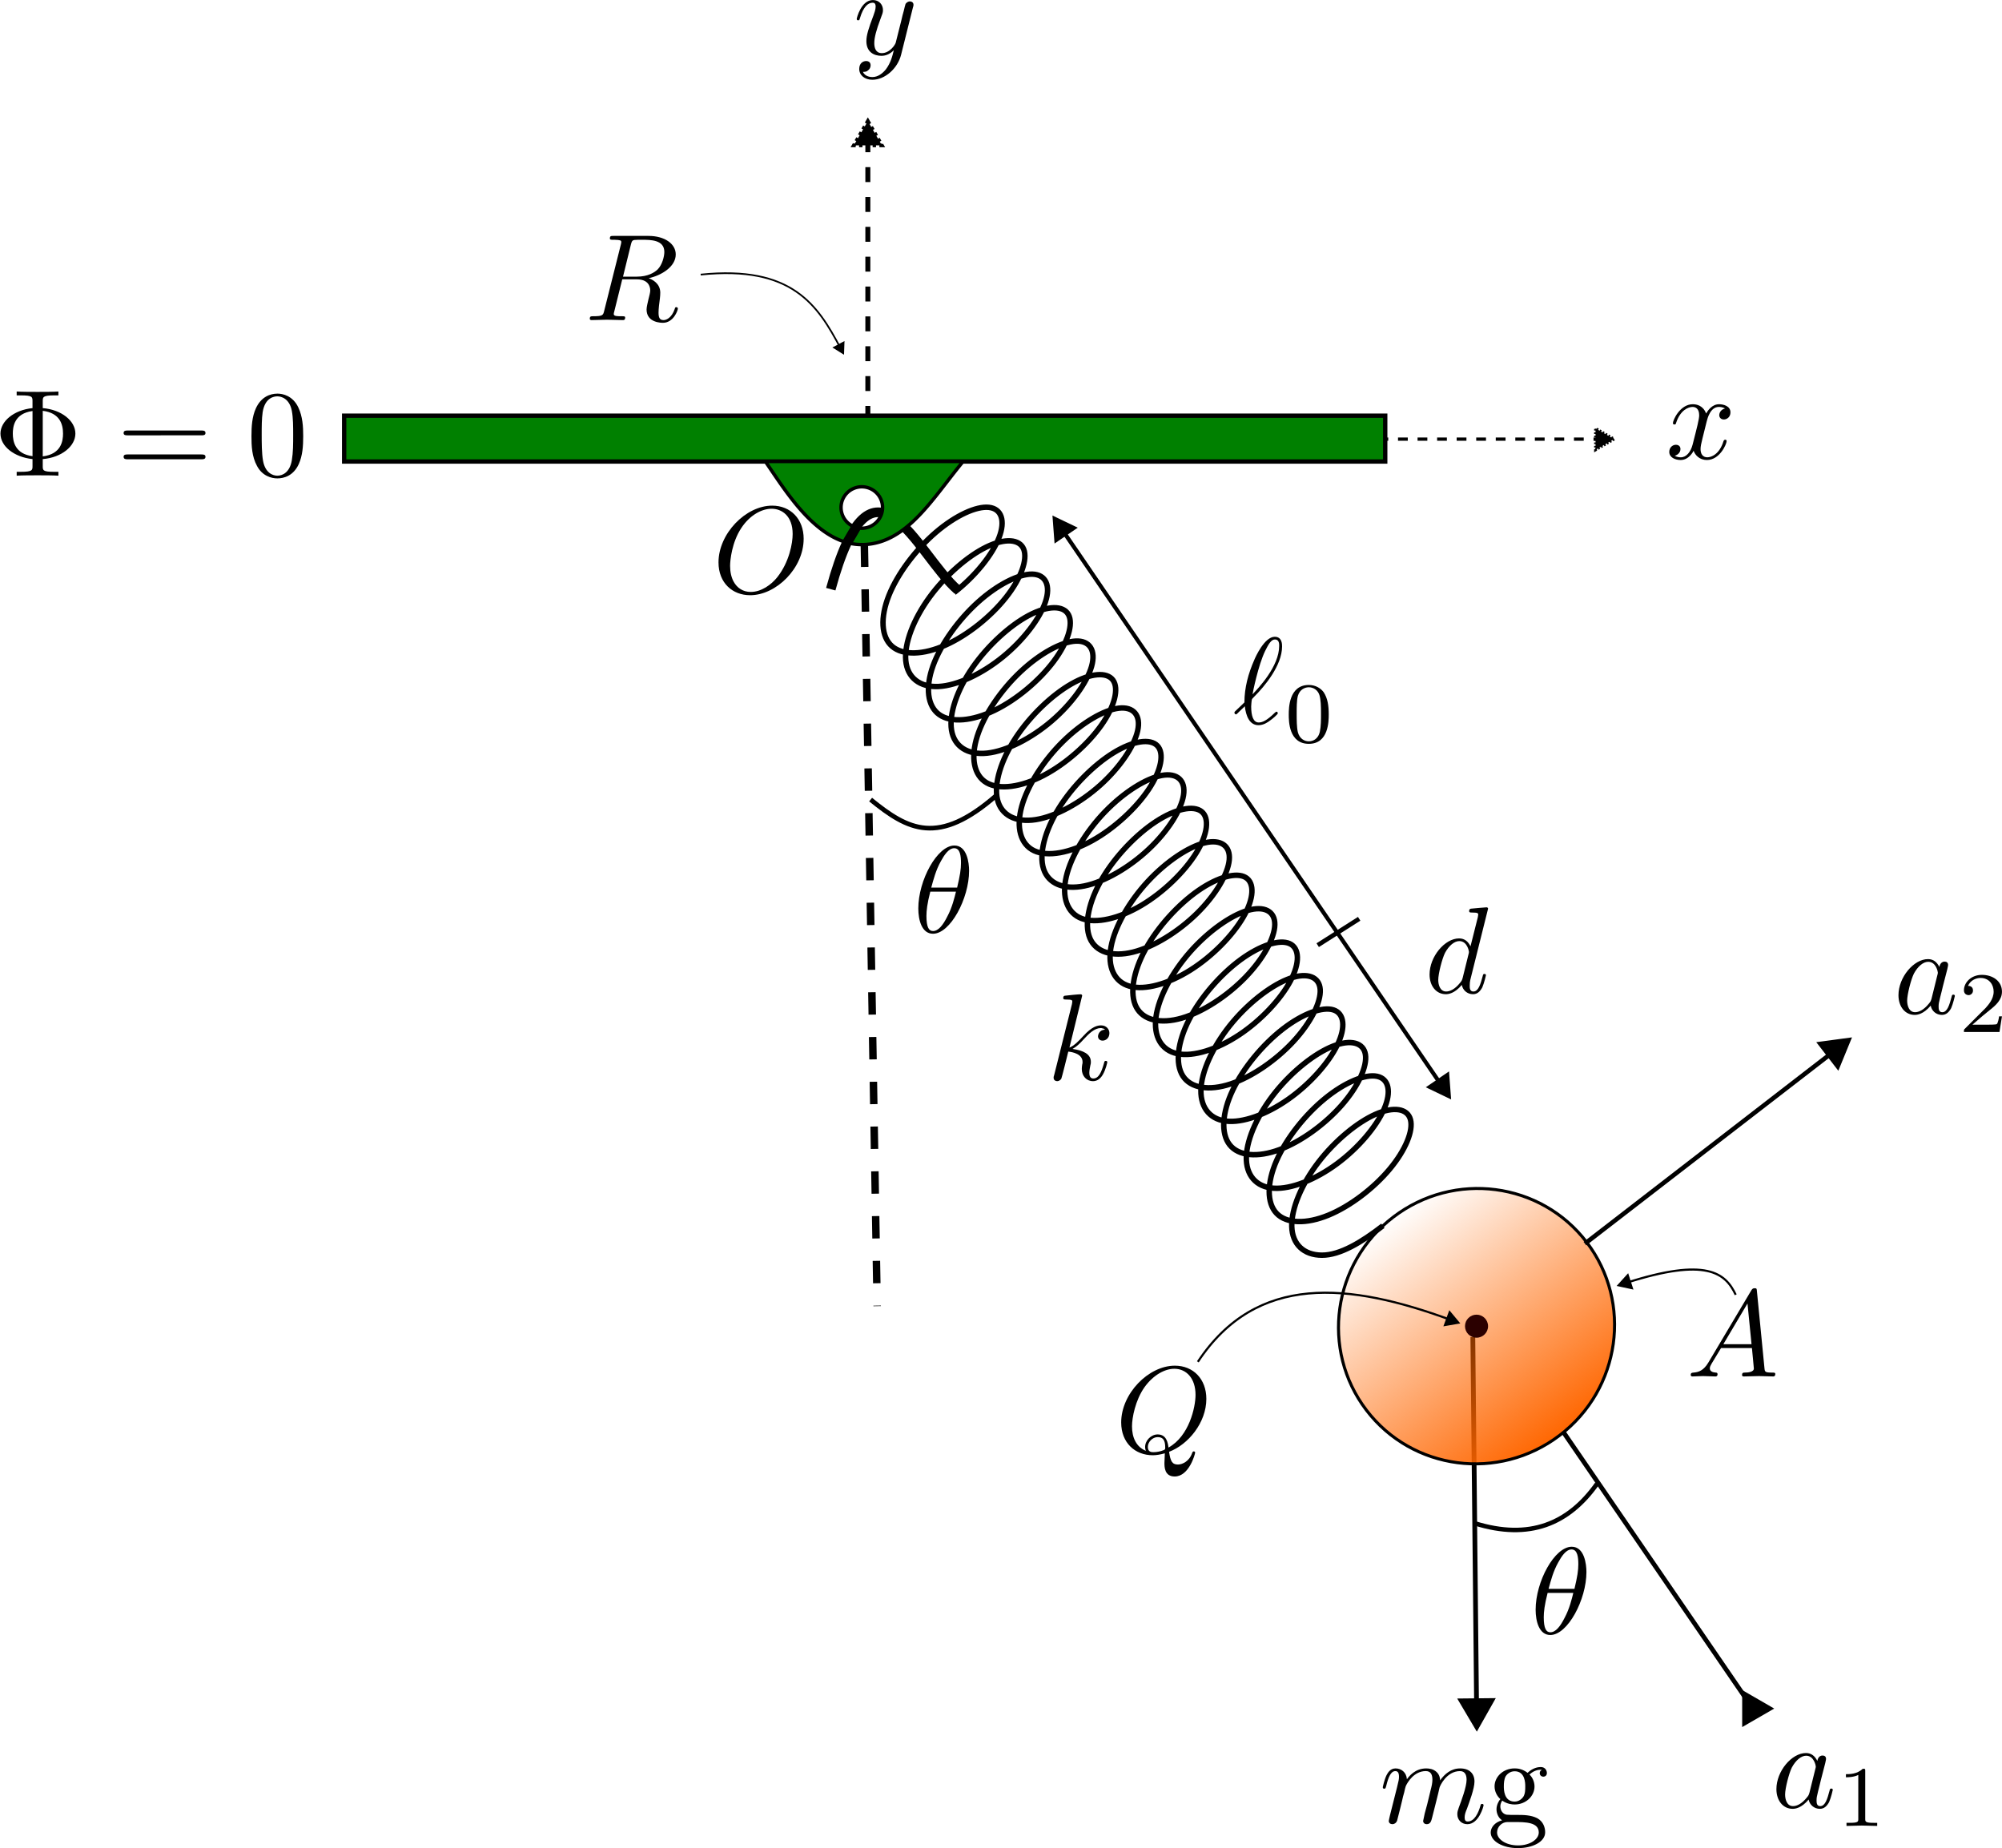 <?xml version="1.0" encoding="UTF-8" standalone="no"?>
<!-- Created with Inkscape (http://www.inkscape.org/) -->

<svg
   width="171.402mm"
   height="158.251mm"
   viewBox="0 0 171.402 158.251"
   version="1.1"
   id="svg5"
   xmlns:xlink="http://www.w3.org/1999/xlink"
   xmlns="http://www.w3.org/2000/svg"
   xmlns:svg="http://www.w3.org/2000/svg"
   xmlns:ns2="http://www.iki.fi/pav/software/textext/">
  <defs
     id="defs2">
    <linearGradient
       id="linearGradient137521">
      <stop
         style="stop-color:#ff6600;stop-opacity:1;"
         offset="0"
         id="stop137517" />
      <stop
         style="stop-color:#ff6600;stop-opacity:0;"
         offset="1"
         id="stop137519" />
    </linearGradient>
    <marker
       style="overflow:visible"
       id="marker18227"
       refX="0"
       refY="0"
       orient="auto-start-reverse"
       markerWidth="6"
       markerHeight="7.2"
       viewBox="0 0 5.324 6.155"
       preserveAspectRatio="xMidYMid">
      <path
         transform="scale(0.5)"
         style="fill:context-stroke;fill-rule:evenodd;stroke:context-stroke;stroke-width:1pt"
         d="M 5.77,0 -2.88,5 V -5 Z"
         id="path18225" />
    </marker>
    <marker
       style="overflow:visible"
       id="marker17955"
       refX="0"
       refY="0"
       orient="auto-start-reverse"
       markerWidth="7"
       markerHeight="8.092"
       viewBox="0 0 5.324 6.155"
       preserveAspectRatio="xMidYMid">
      <path
         transform="scale(0.5)"
         style="fill:context-stroke;fill-rule:evenodd;stroke:context-stroke;stroke-width:1pt"
         d="M 5.77,0 -2.88,5 V -5 Z"
         id="path17953" />
    </marker>
    <marker
       style="overflow:visible"
       id="TriangleStart-5"
       refX="0"
       refY="0"
       orient="auto-start-reverse"
       markerWidth="6"
       markerHeight="7.2"
       viewBox="0 0 5.324 6.155"
       preserveAspectRatio="xMidYMid">
      <path
         transform="scale(0.5)"
         style="fill:context-stroke;fill-rule:evenodd;stroke:context-stroke;stroke-width:1pt"
         d="M 5.77,0 -2.88,5 V -5 Z"
         id="path135-5" />
    </marker>
    <marker
       style="overflow:visible"
       id="marker17446-6"
       refX="0"
       refY="0"
       orient="auto-start-reverse"
       markerWidth="6"
       markerHeight="7.2"
       viewBox="0 0 5.324 6.155"
       preserveAspectRatio="xMidYMid">
      <path
         transform="scale(0.5)"
         style="fill:context-stroke;fill-rule:evenodd;stroke:context-stroke;stroke-width:1pt"
         d="M 5.77,0 -2.88,5 V -5 Z"
         id="path17444-1" />
    </marker>
    <linearGradient
       xlink:href="#linearGradient137521"
       id="linearGradient137523"
       x1="137.738"
       y1="147.745"
       x2="161.495"
       y2="147.745"
       gradientUnits="userSpaceOnUse"
       gradientTransform="translate(-357.806,-118.237)" />
  </defs>
  <g
     id="layer1"
     transform="translate(-23.202,-34.191)">
    <path
       style="fill:#2b0000;fill-opacity:0;fill-rule:nonzero;stroke:#000000;stroke-width:0.408;stroke-dasharray:none;stroke-dashoffset:0;marker-end:url(#marker17955)"
       d="m 149.299,148.684 0.323,31.88"
       id="path22145" />
    <g
       transform="matrix(1.058,0,0,1.058,143.011,46.794)"
       ns2:version="1.8.2"
       ns2:texconverter="pdflatex"
       ns2:pdfconverter="inkscape"
       ns2:text="$d + x$"
       ns2:preamble="C:\Program Files\Inkscape\share\inkscape\extensions\textext\default_packages.tex"
       ns2:scale="3.0"
       ns2:alignment="middle center"
       ns2:stroke-to-path="0"
       ns2:inkscapeversion="1.2.2"
       ns2:jacobian_sqrt="1.05833"
       id="g15809">
      <defs
         id="id-6b9a0f00-be63-45fb-a926-5ecbce3f0ec6" />
      <path
         style="fill:#000000;fill-opacity:0;stroke:#000000;stroke-width:0.264;stroke-dasharray:0.791, 0.791;stroke-dashoffset:0;stroke-opacity:1;marker-mid:url(#marker17955);marker-end:url(#marker17955)"
         d="m -1.693,23.628 c 18.067,1.2e-5 18.067,1.2e-5 18.067,1.2e-5"
         id="path17951" />
      <path
         style="fill:#000000;fill-opacity:0;stroke:#000000;stroke-width:0.403;stroke-dasharray:1.208, 1.208;stroke-dashoffset:0;stroke-opacity:1;marker-start:url(#marker18227)"
         d="m -43.013,-0.801 3e-6,22.574"
         id="path18039" />
      <g
         transform="translate(21.838,20.803)"
         ns2:version="1.8.2"
         ns2:texconverter="pdflatex"
         ns2:pdfconverter="inkscape"
         ns2:text="$x$"
         ns2:preamble="C:\Program Files\Inkscape\share\inkscape\extensions\textext\default_packages.tex"
         ns2:scale="3.0"
         ns2:alignment="middle center"
         ns2:stroke-to-path="0"
         ns2:inkscapeversion="1.2.2"
         ns2:jacobian_sqrt="1.0"
         id="g19715">
        <defs
           id="id-b05389aa-bba5-42ca-90ec-1f781585d905" />
        <g
           fill="#000000"
           fill-opacity="1"
           id="id-b2c775ad-3ed3-4f14-b40c-b28e06c6f8df"
           transform="translate(-149.009,-130.359)">
          <g
             transform="translate(148.712,134.765)"
             id="g19712">
            <path
               d="M 3.328,-3.016 C 3.391,-3.266 3.625,-4.188 4.312,-4.188 c 0.047,0 0.297,0 0.5,0.125 C 4.531,-4 4.344,-3.766 4.344,-3.516 c 0,0.156 0.109,0.344 0.375,0.344 0.219,0 0.531,-0.172 0.531,-0.578 0,-0.516 -0.578,-0.656 -0.922,-0.656 -0.578,0 -0.922,0.531 -1.047,0.75 -0.25,-0.656 -0.781,-0.75 -1.078,-0.75 -1.031,0 -1.609,1.281 -1.609,1.531 0,0.109 0.109,0.109 0.125,0.109 0.078,0 0.109,-0.031 0.125,-0.109 0.344,-1.062 1,-1.312 1.344,-1.312 0.188,0 0.531,0.094 0.531,0.672 0,0.312 -0.172,0.969 -0.531,2.375 -0.156,0.609 -0.516,1.031 -0.953,1.031 -0.062,0 -0.281,0 -0.5,-0.125 0.25,-0.062 0.469,-0.266 0.469,-0.547 0,-0.266 -0.219,-0.344 -0.359,-0.344 -0.312,0 -0.547,0.25 -0.547,0.578 0,0.453 0.484,0.656 0.922,0.656 0.672,0 1.031,-0.703 1.047,-0.75 0.125,0.359 0.484,0.75 1.078,0.75 1.031,0 1.594,-1.281 1.594,-1.531 0,-0.109 -0.078,-0.109 -0.109,-0.109 -0.094,0 -0.109,0.047 -0.141,0.109 -0.328,1.078 -1,1.312 -1.312,1.312 -0.391,0 -0.547,-0.312 -0.547,-0.656 0,-0.219 0.047,-0.438 0.156,-0.875 z m 0,0"
               id="id-87700ed8-a70d-4a8d-9ddc-da92651ddb09" />
          </g>
        </g>
      </g>
      <g
         transform="translate(-65.513,7.182)"
         ns2:version="1.8.2"
         ns2:texconverter="pdflatex"
         ns2:pdfconverter="inkscape"
         ns2:text="$R$"
         ns2:preamble="C:\Program Files\Inkscape\share\inkscape\extensions\textext\default_packages.tex"
         ns2:scale="3.0"
         ns2:alignment="middle center"
         ns2:stroke-to-path="0"
         ns2:inkscapeversion="1.2.2"
         ns2:jacobian_sqrt="1.0"
         id="g16724">
        <defs
           id="id-bc8e0b0e-254f-41e1-b243-926e1caef98a" />
        <g
           fill="#000000"
           fill-opacity="1"
           id="id-824c5851-db20-4b41-b4a3-253126986396"
           transform="translate(-149.118,-127.953)">
          <g
             transform="translate(148.712,134.765)"
             id="g17334">
            <path
               d="m 3.734,-6.125 c 0.062,-0.234 0.094,-0.328 0.281,-0.359 C 4.109,-6.5 4.422,-6.5 4.625,-6.5 c 0.703,0 1.812,0 1.812,0.984 0,0.344 -0.156,1.031 -0.547,1.422 -0.266,0.25 -0.781,0.578 -1.688,0.578 H 3.094 Z m 1.438,2.734 c 1.016,-0.219 2.188,-0.922 2.188,-1.922 0,-0.859 -0.891,-1.5 -2.203,-1.5 H 2.328 c -0.203,0 -0.297,0 -0.297,0.203 C 2.031,-6.5 2.125,-6.5 2.312,-6.5 c 0.016,0 0.203,0 0.375,0.016 0.188,0.031 0.266,0.031 0.266,0.172 0,0.031 0,0.062 -0.031,0.188 l -1.344,5.344 C 1.484,-0.391 1.469,-0.312 0.672,-0.312 0.5,-0.312 0.406,-0.312 0.406,-0.109 0.406,0 0.531,0 0.547,0 c 0.281,0 0.984,-0.031 1.25,-0.031 0.281,0 1,0.031 1.281,0.031 0.078,0 0.188,0 0.188,-0.203 0,-0.109 -0.078,-0.109 -0.281,-0.109 -0.359,0 -0.641,0 -0.641,-0.172 0,-0.062 0.016,-0.109 0.031,-0.172 l 0.656,-2.641 h 1.188 c 0.906,0 1.078,0.562 1.078,0.906 0,0.141 -0.078,0.453 -0.141,0.688 C 5.094,-1.422 5,-1.062 5,-0.859 5,0.219 6.203,0.219 6.328,0.219 c 0.844,0 1.203,-1 1.203,-1.141 0,-0.125 -0.109,-0.125 -0.125,-0.125 -0.094,0 -0.109,0.062 -0.125,0.141 C 7.031,-0.172 6.594,0 6.375,0 6.047,0 5.969,-0.219 5.969,-0.609 c 0,-0.312 0.062,-0.812 0.109,-1.141 0.016,-0.141 0.031,-0.328 0.031,-0.469 0,-0.766 -0.672,-1.078 -0.938,-1.172 z m 0,0"
               id="id-23c353f1-ce5e-4883-9d1b-218cea8b2a0f" />
          </g>
        </g>
      </g>
      <g
         transform="translate(-55.098,29.011)"
         ns2:version="1.8.2"
         ns2:texconverter="pdflatex"
         ns2:pdfconverter="inkscape"
         ns2:text="$O$"
         ns2:preamble="C:\Program Files\Inkscape\share\inkscape\extensions\textext\default_packages.tex"
         ns2:scale="3.0"
         ns2:alignment="middle center"
         ns2:stroke-to-path="0"
         ns2:inkscapeversion="1.2.2"
         ns2:jacobian_sqrt="1.0"
         id="g17900">
        <defs
           id="id-e1b86dff-9810-4620-a1a9-cb48b9543cf6" />
        <g
           fill="#000000"
           fill-opacity="1"
           id="id-fa2f26d3-fa49-4e2a-b065-cf60618e5ed5"
           transform="translate(-149.196,-127.734)">
          <g
             transform="translate(148.712,134.765)"
             id="g17897">
            <path
               d="m 7.375,-4.344 c 0,-1.609 -1.062,-2.688 -2.547,-2.688 -2.141,0 -4.344,2.266 -4.344,4.594 0,1.656 1.125,2.656 2.562,2.656 2.109,0 4.328,-2.188 4.328,-4.562 z m -4.281,4.297 c -0.611,0 -1.108,-0.307 -1.397,-0.854 C 1.521,-1.235 1.422,-1.659 1.422,-2.156 c 0,-0.453 0.141,-1.906 0.906,-3.062 0.688,-1.047 1.656,-1.562 2.453,-1.562 0.812,0 1.703,0.562 1.703,2.047 0,0.719 -0.266,2.266 -1.25,3.5 C 4.75,-0.625 3.938,-0.047 3.094,-0.047 Z"
               id="id-188f2162-f537-4089-acda-3f04a8a04706" />
          </g>
        </g>
      </g>
      <path
         style="fill:#2b0000;fill-opacity:0;fill-rule:nonzero;stroke:#000000;stroke-width:0.137;stroke-dasharray:none;marker-end:url(#marker17955)"
         d="m -56.539,10.312 c 7.407,-0.767 9.473,2.485 11.296,5.92"
         id="path18059" />
      <g
         transform="translate(-43.914,-11.909)"
         ns2:version="1.8.2"
         ns2:texconverter="pdflatex"
         ns2:pdfconverter="inkscape"
         ns2:text="$y$"
         ns2:preamble="C:\Program Files\Inkscape\share\inkscape\extensions\textext\default_packages.tex"
         ns2:scale="3.0"
         ns2:alignment="middle center"
         ns2:stroke-to-path="0"
         ns2:inkscapeversion="1.2.2"
         ns2:jacobian_sqrt="1.0"
         id="g19283">
        <defs
           id="id-6bb1880c-808e-4c10-94e1-895b6764416c" />
        <g
           fill="#000000"
           fill-opacity="1"
           id="id-ceda2dcf-0c58-4012-87f0-c5446e7191b0"
           transform="translate(-149.009,-130.359)">
          <g
             transform="translate(148.712,134.765)"
             id="g21982">
            <path
               d="m 4.844,-3.797 c 0.047,-0.141 0.047,-0.156 0.047,-0.234 0,-0.172 -0.141,-0.266 -0.297,-0.266 -0.094,0 -0.25,0.062 -0.344,0.203 -0.016,0.062 -0.109,0.359 -0.141,0.547 -0.078,0.25 -0.141,0.531 -0.203,0.797 l -0.453,1.797 c -0.031,0.141 -0.469,0.844 -1.125,0.844 -0.5,0 -0.609,-0.438 -0.609,-0.812 C 1.719,-1.375 1.891,-2 2.219,-2.875 2.375,-3.281 2.422,-3.391 2.422,-3.594 c 0,-0.438 -0.312,-0.812 -0.812,-0.812 -0.953,0 -1.312,1.453 -1.312,1.531 0,0.109 0.094,0.109 0.109,0.109 0.109,0 0.109,-0.031 0.156,-0.188 0.281,-0.938 0.672,-1.234 1.016,-1.234 0.078,0 0.25,0 0.25,0.312 0,0.25 -0.109,0.516 -0.172,0.703 -0.406,1.062 -0.578,1.625 -0.578,2.094 0,0.891 0.625,1.188 1.219,1.188 0.391,0 0.719,-0.172 1,-0.453 -0.125,0.516 -0.25,1.016 -0.641,1.547 -0.266,0.328 -0.641,0.625 -1.094,0.625 -0.141,0 -0.594,-0.031 -0.766,-0.422 0.156,0 0.297,0 0.422,-0.125 C 1.328,1.203 1.422,1.062 1.422,0.875 1.422,0.562 1.156,0.531 1.062,0.531 0.828,0.531 0.5,0.688 0.5,1.172 c 0,0.5 0.438,0.875 1.062,0.875 1.016,0 2.047,-0.906 2.328,-2.031 z m 0,0"
               id="id-8bc445cf-7db8-4058-b45b-fe3cbf578e78" />
          </g>
        </g>
      </g>
    </g>
    <path
       style="fill:#000000;fill-opacity:0;stroke:#000000;stroke-width:0.466;stroke-dasharray:none;stroke-dashoffset:0;stroke-opacity:1"
       d="m 104.887,84.934 c 1.805,-1.401 3.273,-3.238 3.841,-4.695 0.568,-1.457 0.219,-2.486 -0.857,-2.604 -1.076,-0.118 -2.85,0.686 -4.547,2.138 -1.697,1.452 -3.265,3.518 -4.018,5.405 -0.753,1.887 -0.664,3.545 0.269,4.353 0.933,0.808 2.69,0.743 4.584,-0.103 1.895,-0.846 3.877,-2.449 5.171,-4.084 1.294,-1.635 1.863,-3.252 1.518,-4.125 -0.345,-0.873 -1.597,-0.969 -3.194,-0.191 -1.597,0.777 -3.493,2.415 -4.865,4.294 -1.372,1.88 -2.175,3.953 -2.04,5.428 0.135,1.474 1.211,2.308 2.822,2.222 1.611,-0.086 3.717,-1.09 5.489,-2.533 1.773,-1.443 3.162,-3.282 3.641,-4.697 0.478,-1.415 0.03,-2.361 -1.115,-2.389 -1.145,-0.028 -2.954,0.871 -4.639,2.383 -1.685,1.513 -3.193,3.602 -3.864,5.467 -0.671,1.865 -0.478,3.455 0.535,4.177 1.014,0.723 2.827,0.557 4.73,-0.363 1.904,-0.92 3.846,-2.569 5.07,-4.202 1.223,-1.634 1.692,-3.202 1.258,-3.999 -0.434,-0.797 -1.76,-0.792 -3.387,0.07 -1.627,0.862 -3.506,2.564 -4.823,4.463 -1.316,1.899 -2.026,3.945 -1.799,5.357 0.227,1.412 1.392,2.149 3.051,1.973 1.66,-0.176 3.773,-1.261 5.508,-2.742 1.735,-1.482 3.045,-3.317 3.432,-4.686 0.388,-1.37 -0.159,-2.229 -1.369,-2.166 -1.21,0.063 -3.05,1.055 -4.718,2.624 -1.668,1.569 -3.112,3.678 -3.698,5.516 -0.586,1.838 -0.291,3.356 0.801,3.992 1.092,0.635 2.958,0.37 4.865,-0.622 1.908,-0.992 3.806,-2.681 4.956,-4.309 1.15,-1.627 1.517,-3.142 0.995,-3.861 -0.522,-0.718 -1.919,-0.612 -3.57,0.332 -1.652,0.944 -3.51,2.708 -4.767,4.622 -1.257,1.913 -1.872,3.928 -1.553,5.273 0.319,1.346 1.569,1.986 3.274,1.721 1.705,-0.265 3.819,-1.428 5.513,-2.944 1.694,-1.517 2.919,-3.342 3.215,-4.662 0.296,-1.32 -0.347,-2.091 -1.619,-1.937 -1.272,0.154 -3.137,1.237 -4.783,2.859 -1.646,1.622 -3.022,3.745 -3.522,5.552 -0.5,1.807 -0.103,3.25 1.065,3.797 1.168,0.547 3.081,0.183 4.987,-0.877 1.907,-1.06 3.757,-2.786 4.83,-4.403 1.073,-1.617 1.338,-3.074 0.73,-3.712 -0.608,-0.638 -2.071,-0.43 -3.744,0.595 -1.672,1.025 -3.503,2.845 -4.698,4.769 -1.194,1.924 -1.712,3.901 -1.302,5.177 0.41,1.277 1.744,1.818 3.489,1.465 1.745,-0.353 3.856,-1.59 5.504,-3.138 1.648,-1.547 2.787,-3.358 2.99,-4.624 0.204,-1.266 -0.534,-1.946 -1.864,-1.701 -1.33,0.245 -3.215,1.416 -4.835,3.087 -1.62,1.671 -2.924,3.803 -3.337,5.574 -0.412,1.772 0.086,3.136 1.328,3.594 1.241,0.458 3.196,-0.003 5.098,-1.129 1.901,-1.125 3.698,-2.883 4.693,-4.484 0.994,-1.601 1.156,-2.997 0.465,-3.552 -0.692,-0.555 -2.218,-0.246 -3.906,0.857 -1.688,1.103 -3.488,2.976 -4.615,4.905 -1.128,1.929 -1.547,3.864 -1.047,5.069 0.501,1.205 1.914,1.646 3.695,1.206 1.781,-0.44 3.884,-1.748 5.482,-3.321 1.598,-1.573 2.648,-3.364 2.759,-4.573 0.112,-1.209 -0.719,-1.795 -2.103,-1.46 -1.385,0.336 -3.285,1.593 -4.874,3.309 -1.589,1.717 -2.818,3.851 -3.141,5.583 -0.323,1.732 0.276,3.015 1.587,3.383 1.311,0.368 3.304,-0.189 5.196,-1.377 1.892,-1.188 3.631,-2.972 4.544,-4.553 0.913,-1.581 0.972,-2.911 0.198,-3.381 -0.774,-0.47 -2.359,-0.06 -4.058,1.118 -1.699,1.178 -3.462,3.1 -4.521,5.029 -1.059,1.93 -1.378,3.819 -0.788,4.949 0.59,1.13 2.08,1.47 3.893,0.946 1.813,-0.525 3.902,-1.9 5.447,-3.495 1.545,-1.595 2.502,-3.36 2.521,-4.509 0.019,-1.148 -0.901,-1.639 -2.336,-1.213 -1.436,0.427 -3.346,1.766 -4.899,3.523 -1.554,1.758 -2.704,3.89 -2.937,5.579 -0.233,1.688 0.465,2.886 1.843,3.164 1.378,0.277 3.404,-0.374 5.281,-1.62 1.877,-1.246 3.554,-3.051 4.383,-4.608 0.829,-1.557 0.785,-2.816 -0.068,-3.2 -0.853,-0.385 -2.492,0.126 -4.198,1.377 -1.706,1.252 -3.427,3.216 -4.414,5.142 -0.986,1.926 -1.204,3.763 -0.526,4.816 0.679,1.053 2.241,1.292 4.081,0.684 1.84,-0.608 3.91,-2.047 5.397,-3.659 1.487,-1.612 2.35,-3.348 2.278,-4.431 -0.072,-1.084 -1.08,-1.478 -2.562,-0.963 -1.482,0.516 -3.397,1.935 -4.911,3.73 -1.515,1.795 -2.582,3.921 -2.724,5.561 -0.142,1.64 0.654,2.751 2.096,2.937 1.442,0.187 3.495,-0.556 5.353,-1.858 1.857,-1.301 3.469,-3.122 4.212,-4.65 0.744,-1.528 0.598,-2.714 -0.333,-3.011 -0.93,-0.297 -2.619,0.313 -4.327,1.634 -1.707,1.321 -3.382,3.325 -4.294,5.243 -0.911,1.918 -1.027,3.699 -0.262,4.672 0.765,0.973 2.396,1.111 4.259,0.421 1.862,-0.69 3.908,-2.187 5.335,-3.812 1.426,-1.624 2.193,-3.325 2.029,-4.342 -0.164,-1.016 -1.256,-1.312 -2.782,-0.708 -1.525,0.604 -3.438,2.1 -4.909,3.927 -1.471,1.827 -2.453,3.941 -2.503,5.53 -0.05,1.588 0.841,2.609 2.344,2.705 1.502,0.095 3.578,-0.737 5.411,-2.09 1.834,-1.352 3.375,-3.184 4.032,-4.68 0.657,-1.494 0.409,-2.604 -0.596,-2.812 -1.005,-0.208 -2.739,0.5 -4.443,1.888 -1.705,1.388 -3.328,3.425 -4.162,5.33 -0.833,1.905 -0.846,3.626 0.003,4.518 0.85,0.891 2.546,0.927 4.427,0.158 1.881,-0.769 3.897,-2.321 5.26,-3.953 1.362,-1.632 2.031,-3.293 1.775,-4.24 -0.255,-0.946 -1.429,-1.143 -2.993,-0.451 -1.563,0.692 -3.47,2.26 -4.894,4.115 -1.423,1.856 -2.317,3.952 -2.275,5.486 0.042,1.532 1.027,2.461 2.585,2.465 1.558,0.004 3.411,-1.12 5.217,-2.519"
       title="0.5*t + 3*cos(t) sin(t)"
       id="path13769-9" />
    <ellipse
       style="font-variation-settings:normal;vector-effect:none;fill:url(#linearGradient137523);fill-opacity:1;fill-rule:evenodd;stroke:#000000;stroke-width:0.259;stroke-linecap:butt;stroke-linejoin:miter;stroke-miterlimit:4;stroke-dasharray:none;stroke-dashoffset:0;stroke-opacity:1;-inkscape-stroke:none;stop-color:#000000"
       id="path4684-2-9-0"
       cx="-208.19"
       cy="29.508"
       rx="11.749"
       ry="11.858"
       transform="rotate(-127.293)" />
    <rect
       style="fill:#008000;fill-opacity:1;stroke:#000000;stroke-width:0.371;stroke-dasharray:none;stroke-opacity:1"
       id="rect6534-7-5"
       width="89.131"
       height="3.925"
       x="52.668"
       y="69.785" />
    <path
       style="fill:#000000;fill-opacity:0;stroke:#000000;stroke-width:0.639;stroke-dasharray:1.917, 1.917;stroke-dashoffset:0;stroke-opacity:1"
       d="m 97.204,80.818 c 1.097,65.213 1.097,65.213 1.097,65.213"
       id="path14207-4" />
    <g
       transform="matrix(1.058,0,0,1.058,101.824,106.589)"
       ns2:version="1.8.2"
       ns2:texconverter="pdflatex"
       ns2:pdfconverter="inkscape"
       ns2:text="$\\theta$"
       ns2:preamble="C:\Program Files\Inkscape\share\inkscape\extensions\textext\default_packages.tex"
       ns2:scale="3.0"
       ns2:alignment="middle center"
       ns2:stroke-to-path="0"
       ns2:inkscapeversion="1.2.2"
       ns2:jacobian_sqrt="1.05833"
       id="g14766-6">
      <defs
         id="id-caefb43d-2128-4822-81ef-fd58b9232076-7" />
      <g
         fill="#000000"
         fill-opacity="1"
         id="id-89c54ee4-fa8c-4f34-9cf1-0fb9de54733b-7"
         transform="translate(-149.134,-127.734)">
        <g
           transform="translate(148.712,134.765)"
           id="g14763-9">
          <path
             d="m 4.531,-4.984 c 0,-0.656 -0.172,-2.047 -1.188,-2.047 -1.391,0 -2.922,2.812 -2.922,5.094 0,0.938 0.281,2.047 1.188,2.047 1.406,0 2.922,-2.859 2.922,-5.094 z M 1.469,-3.625 C 1.641,-4.25 1.844,-5.047 2.25,-5.766 2.516,-6.25 2.875,-6.812 3.328,-6.812 c 0.484,0 0.547,0.641 0.547,1.203 0,0.5 -0.078,1 -0.312,1.984 z m 2,0.328 C 3.359,-2.844 3.156,-2 2.766,-1.281 c -0.344,0.688 -0.719,1.172 -1.156,1.172 -0.328,0 -0.531,-0.297 -0.531,-1.219 0,-0.422 0.062,-1 0.312,-1.969 z m 0,0"
             id="id-84a2a8aa-d107-4df7-ae0f-c85ebea34334-7" />
        </g>
      </g>
    </g>
    <g
       transform="matrix(1.058,0,0,1.058,151.142,95.073)"
       ns2:version="1.8.2"
       ns2:texconverter="pdflatex"
       ns2:pdfconverter="inkscape"
       ns2:text="$d + x$"
       ns2:preamble="C:\Program Files\Inkscape\share\inkscape\extensions\textext\default_packages.tex"
       ns2:scale="3.0"
       ns2:alignment="middle center"
       ns2:stroke-to-path="0"
       ns2:inkscapeversion="1.2.2"
       ns2:jacobian_sqrt="1.05833"
       id="g15809-2">
      <defs
         id="id-6b9a0f00-be63-45fb-a926-5ecbce3f0ec6-4" />
      <path
         style="fill:#000000;fill-opacity:0;stroke:#000000;stroke-width:0.328;stroke-dasharray:none;stroke-dashoffset:0;stroke-opacity:1;marker-start:url(#TriangleStart-5);marker-end:url(#marker17446-6)"
         d="M -35.02,-14.738 -4.239,30.351"
         id="path17366-7" />
      <g
         transform="translate(-120.888,-25.858)"
         ns2:version="1.8.2"
         ns2:texconverter="pdflatex"
         ns2:pdfconverter="inkscape"
         ns2:text="$\\Phi = 0$"
         ns2:preamble="C:\Program Files\Inkscape\share\inkscape\extensions\textext\default_packages.tex"
         ns2:scale="3.0"
         ns2:alignment="middle center"
         ns2:stroke-to-path="0"
         ns2:inkscapeversion="1.2.2"
         ns2:jacobian_sqrt="1.0"
         id="g17894-1">
        <defs
           id="id-9d3328f2-9bbf-4167-b41e-d736e2244ef4-0" />
        <g
           fill="#000000"
           fill-opacity="1"
           id="id-7d101225-9527-4b5c-a90b-dcd3a18dd4e6-9"
           transform="translate(-149.275,-127.953)">
          <g
             transform="translate(148.712,134.765)"
             id="g17883-8">
            <path
               d="M 3.984,-1.344 C 5.516,-1.469 6.625,-2.391 6.625,-3.406 6.625,-4.438 5.5,-5.344 3.984,-5.469 v -0.547 c 0,-0.344 0,-0.484 0.938,-0.484 H 5.25 v -0.312 c -0.359,0.031 -1.266,0.031 -1.688,0.031 -0.406,0 -1.328,0 -1.688,-0.031 V -6.5 h 0.328 c 0.953,0 0.953,0.125 0.953,0.484 V -5.469 C 1.625,-5.312 0.562,-4.391 0.562,-3.406 c 0,1.031 1.109,1.906 2.594,2.062 v 0.562 c 0,0.328 0,0.469 -0.953,0.469 H 1.875 V 0 c 0.359,-0.031 1.281,-0.031 1.688,-0.031 0.406,0 1.328,0 1.688,0.031 V -0.312 H 4.922 c -0.938,0 -0.938,-0.125 -0.938,-0.469 z M 3.156,-1.578 C 1.734,-1.766 1.562,-2.781 1.562,-3.406 c 0,-0.516 0.094,-1.625 1.594,-1.828 z M 3.984,-5.25 c 1.375,0.172 1.641,1.078 1.641,1.844 0,0.594 -0.141,1.656 -1.641,1.844 z m 0,0"
               id="id-4df37f88-e1a0-4128-9cf0-df43b73fdafc-4" />
          </g>
        </g>
        <g
           fill="#000000"
           fill-opacity="1"
           id="id-e0701957-2933-4728-b5bc-ced5ec3be2d1-6"
           transform="translate(-149.275,-127.953)">
          <g
             transform="translate(158.677,134.765)"
             id="g17887-1">
            <path
               d="m 6.844,-3.266 c 0.156,0 0.344,0 0.344,-0.188 C 7.188,-3.656 7,-3.656 6.859,-3.656 h -5.969 c -0.141,0 -0.328,0 -0.328,0.203 0,0.188 0.188,0.188 0.328,0.188 z m 0.016,1.938 c 0.141,0 0.328,0 0.328,-0.203 0,-0.188 -0.188,-0.188 -0.344,-0.188 H 0.891 c -0.141,0 -0.328,0 -0.328,0.188 0,0.203 0.188,0.203 0.328,0.203 z m 0,0"
               id="id-1cd64596-1e62-4649-a43c-b9e90bff29d1-9" />
          </g>
        </g>
        <g
           fill="#000000"
           fill-opacity="1"
           id="id-70b5e919-2836-48d9-932f-1dbaae2fb2a1-2"
           transform="translate(-149.275,-127.953)">
          <g
             transform="translate(169.195,134.765)"
             id="g17891-1">
            <path
               d="m 4.578,-3.188 c 0,-0.797 -0.047,-1.594 -0.391,-2.328 -0.453,-0.969 -1.281,-1.125 -1.688,-1.125 -0.609,0 -1.328,0.266 -1.75,1.188 -0.312,0.688 -0.359,1.469 -0.359,2.266 0,0.75 0.031,1.641 0.453,2.406 0.422,0.797 1.156,1 1.641,1 0.531,0 1.297,-0.203 1.734,-1.156 0.312,-0.688 0.359,-1.469 0.359,-2.25 z M 2.484,0 C 2.094,0 1.5,-0.25 1.328,-1.203 1.219,-1.797 1.219,-2.719 1.219,-3.312 c 0,-0.641 0,-1.297 0.078,-1.828 0.188,-1.188 0.938,-1.281 1.188,-1.281 0.328,0 0.984,0.188 1.172,1.172 0.109,0.562 0.109,1.312 0.109,1.938 0,0.75 0,1.422 -0.109,2.062 C 3.5,-0.297 2.938,0 2.484,0 Z m 0,0"
               id="id-cf97e3c9-3abf-4fe9-843a-a771e4285300-5" />
          </g>
        </g>
      </g>
      <g
         transform="translate(-21.038,-6.009)"
         ns2:version="1.8.2"
         ns2:texconverter="pdflatex"
         ns2:pdfconverter="inkscape"
         ns2:text="$\\ell_0$"
         ns2:preamble="C:\Program Files\Inkscape\share\inkscape\extensions\textext\default_packages.tex"
         ns2:scale="3.0"
         ns2:alignment="middle center"
         ns2:stroke-to-path="0"
         ns2:inkscapeversion="1.2.2"
         ns2:jacobian_sqrt="1.0"
         id="g23748">
        <defs
           id="id-41ff1fae-9226-455a-9c34-0e1f545e2f38" />
        <g
           fill="#000000"
           fill-opacity="1"
           id="id-5b660c7e-5af6-4949-8f30-d103051f0d51"
           transform="translate(-148.821,-127.734)">
          <g
             transform="translate(148.712,134.765)"
             id="g23741">
            <path
               d="m 0.156,-0.984 c -0.016,0.031 -0.047,0.062 -0.047,0.094 0,0.047 0.062,0.141 0.125,0.141 C 0.281,-0.75 0.312,-0.781 0.594,-1.062 0.672,-1.141 0.875,-1.328 0.953,-1.406 1.047,-0.625 1.328,0.125 2.062,0.125 c 0.406,0 0.75,-0.234 0.953,-0.391 C 3.156,-0.359 3.625,-0.75 3.625,-0.844 c 0,-0.031 -0.031,-0.125 -0.109,-0.125 -0.031,0 -0.047,0.016 -0.141,0.094 -0.641,0.625 -1,0.781 -1.297,0.781 -0.438,0 -0.609,-0.531 -0.609,-1.297 0,-0.062 0.031,-0.516 0.062,-0.578 C 1.547,-2 1.547,-2.016 1.75,-2.219 2.547,-3.016 3.969,-4.703 3.969,-6.25 c 0,-0.172 0,-0.781 -0.594,-0.781 -0.828,0 -1.562,1.641 -1.656,1.875 -0.484,1.094 -0.797,2.25 -0.797,3.438 z M 1.578,-2.375 C 1.594,-2.5 2.031,-4.703 2.594,-5.875 c 0.266,-0.531 0.484,-0.938 0.797,-0.938 0.344,0 0.344,0.359 0.344,0.516 0,1.672 -1.688,3.422 -2.156,3.922 z m 0,0"
               id="id-5a510847-dff9-431c-9baf-847bad8980d2" />
          </g>
        </g>
        <g
           fill="#000000"
           fill-opacity="1"
           id="id-adb48b7b-b25a-499d-a6af-a1c67a814164"
           transform="translate(-148.821,-127.734)">
          <g
             transform="translate(152.863,136.259)"
             id="g23745">
            <path
               d="M 3.594,-2.219 C 3.594,-2.984 3.5,-3.547 3.188,-4.031 2.969,-4.344 2.531,-4.625 1.984,-4.625 c -1.625,0 -1.625,1.906 -1.625,2.406 0,0.5 0,2.359 1.625,2.359 1.609,0 1.609,-1.859 1.609,-2.359 z M 1.984,-0.062 c -0.328,0 -0.75,-0.188 -0.891,-0.75 C 1,-1.219 1,-1.797 1,-2.312 1,-2.828 1,-3.359 1.094,-3.734 1.25,-4.281 1.688,-4.438 1.984,-4.438 c 0.375,0 0.734,0.234 0.859,0.641 0.109,0.375 0.125,0.875 0.125,1.484 0,0.516 0,1.031 -0.094,1.469 -0.141,0.641 -0.609,0.781 -0.891,0.781 z m 0,0"
               id="id-5404ff3d-bf10-434a-9196-5dadffd65088" />
          </g>
        </g>
      </g>
      <g
         transform="translate(-5.243,15.887)"
         ns2:version="1.8.2"
         ns2:texconverter="pdflatex"
         ns2:pdfconverter="inkscape"
         ns2:text="$d$"
         ns2:preamble="C:\Program Files\Inkscape\share\inkscape\extensions\textext\default_packages.tex"
         ns2:scale="3.0"
         ns2:alignment="middle center"
         ns2:stroke-to-path="0"
         ns2:inkscapeversion="1.2.2"
         ns2:jacobian_sqrt="1.0"
         id="g24357">
        <defs
           id="id-9ea2d6a7-044d-4eea-b497-bf968d0c3fc0" />
        <g
           fill="#000000"
           fill-opacity="1"
           id="id-fbf72018-be07-474e-b1d3-4abfeaf804cc"
           transform="translate(-149.118,-127.843)">
          <g
             transform="translate(148.712,134.765)"
             id="g24354">
            <path
               d="m 5.141,-6.812 c 0,0 0,-0.109 -0.125,-0.109 -0.156,0 -1.094,0.094 -1.266,0.109 -0.078,0.016 -0.141,0.062 -0.141,0.188 0,0.125 0.094,0.125 0.234,0.125 0.484,0 0.5,0.062 0.5,0.172 L 4.312,-6.125 3.719,-3.766 C 3.531,-4.141 3.25,-4.406 2.797,-4.406 c -1.156,0 -2.391,1.469 -2.391,2.922 0,0.938 0.547,1.594 1.312,1.594 0.203,0 0.703,-0.047 1.297,-0.75 0.078,0.422 0.438,0.75 0.906,0.75 0.359,0 0.578,-0.234 0.75,-0.547 0.156,-0.359 0.297,-0.969 0.297,-0.984 0,-0.109 -0.094,-0.109 -0.125,-0.109 -0.094,0 -0.109,0.047 -0.141,0.188 -0.172,0.641 -0.344,1.234 -0.75,1.234 -0.281,0 -0.297,-0.266 -0.297,-0.453 0,-0.25 0.016,-0.312 0.047,-0.484 z m -2.062,5.625 C 3.016,-1 3.016,-0.984 2.875,-0.812 2.438,-0.266 2.031,-0.109 1.75,-0.109 c -0.5,0 -0.641,-0.547 -0.641,-0.938 0,-0.5 0.312,-1.719 0.547,-2.188 0.312,-0.578 0.75,-0.953 1.156,-0.953 0.641,0 0.781,0.812 0.781,0.875 0,0.062 -0.016,0.125 -0.031,0.172 z m 0,0"
               id="id-1ea4fd3b-9dd4-4740-a647-3309b81642bd" />
          </g>
        </g>
      </g>
    </g>
    <path
       style="fill:#000000;fill-opacity:0;stroke:#000000;stroke-width:0.826;stroke-dasharray:none;stroke-dashoffset:0;stroke-opacity:1"
       d="M 105.181,84.699 C 101.648,81.608 97.908,71.467 94.328,84.641"
       id="path18369-6" />
    <path
       style="fill:#000000;fill-opacity:0;fill-rule:nonzero;stroke:#000000;stroke-width:0.392;marker-end:url(#marker17955)"
       d="m 157.015,156.762 c 16.258,23.728 16.258,23.728 16.258,23.728"
       id="path5597" />
    <path
       style="fill:#000000;fill-opacity:0;fill-rule:nonzero;stroke:#000000;stroke-width:0.382;marker-end:url(#marker17955)"
       d="m 158.895,140.68 21.456,-16.572"
       id="path5677" />
    <path
       style="fill:#000000;fill-opacity:0;fill-rule:nonzero;stroke:#000000;stroke-width:0.398"
       d="m 97.74,102.657 c 3.212,2.609 5.781,4.009 10.797,-0.382 v 0"
       id="path13458" />
    <circle
       style="font-variation-settings:normal;opacity:1;vector-effect:none;fill:#2b0000;fill-opacity:1;fill-rule:evenodd;stroke-width:0.265;stroke-linecap:butt;stroke-linejoin:miter;stroke-miterlimit:4;stroke-dasharray:none;stroke-dashoffset:0;stroke-opacity:1;-inkscape-stroke:none;stop-color:#000000;stop-opacity:1"
       id="path15056"
       cx="149.616"
       cy="147.748"
       r="0.987" />
    <g
       transform="matrix(1.058,0,0,1.058,167.953,144.497)"
       ns2:version="1.8.2"
       ns2:texconverter="pdflatex"
       ns2:pdfconverter="inkscape"
       ns2:text="$A$"
       ns2:preamble="C:\Program Files\Inkscape\share\inkscape\extensions\textext\default_packages.tex"
       ns2:scale="3.0"
       ns2:alignment="middle center"
       ns2:stroke-to-path="0"
       ns2:inkscapeversion="1.2.2"
       ns2:jacobian_sqrt="1.05833"
       id="g16043">
      <defs
         id="id-4d63e47c-9d07-41e1-88ea-ccd99bd5b2ab" />
      <g
         fill="#000000"
         fill-opacity="1"
         id="id-74af9f14-ff49-42dd-92a9-5d23bbbb3545"
         transform="translate(-149.056,-127.624)">
        <g
           transform="translate(148.712,134.765)"
           id="g16040">
          <path
             d="M 1.781,-1.141 C 1.391,-0.484 1,-0.344 0.562,-0.312 0.438,-0.297 0.344,-0.297 0.344,-0.109 0.344,-0.047 0.406,0 0.484,0 0.75,0 1.062,-0.031 1.328,-0.031 c 0.344,0 0.688,0.031 1,0.031 0.062,0 0.188,0 0.188,-0.188 0,-0.109 -0.078,-0.125 -0.156,-0.125 -0.219,-0.016 -0.469,-0.094 -0.469,-0.344 0,-0.125 0.062,-0.234 0.141,-0.375 l 0.766,-1.266 h 2.5 c 0.016,0.203 0.156,1.562 0.156,1.656 0,0.297 -0.516,0.328 -0.719,0.328 C 4.594,-0.312 4.5,-0.312 4.5,-0.109 4.5,0 4.609,0 4.641,0 5.047,0 5.469,-0.031 5.875,-0.031 6.125,-0.031 6.766,0 7.016,0 7.062,0 7.188,0 7.188,-0.203 7.188,-0.312 7.094,-0.312 6.953,-0.312 6.344,-0.312 6.344,-0.375 6.312,-0.672 l -0.609,-6.219 c -0.016,-0.203 -0.016,-0.25 -0.188,-0.25 -0.156,0 -0.203,0.078 -0.266,0.172 z M 2.984,-2.609 4.938,-5.906 5.266,-2.609 Z m 0,0"
             id="id-9a552bca-973a-4121-98be-dfdb8e5efb84" />
        </g>
      </g>
    </g>
    <path
       style="fill:#2b0000;fill-opacity:0;fill-rule:nonzero;stroke:#000000;stroke-width:0.182;stroke-dasharray:none;marker-end:url(#marker17955)"
       d="m 171.805,145.059 c -0.877,-1.869 -2.503,-3.23 -9.385,-1.017"
       id="path16146" />
    <path
       style="fill:#2b0000;fill-opacity:0;fill-rule:nonzero;stroke:#000000;stroke-width:0.182;stroke-dasharray:none;marker-end:url(#marker17955)"
       d="m 125.756,150.8 c 5.047,-7.623 12.959,-6.786 21.673,-3.582"
       id="path18139" />
    <path
       style="fill:#2b0000;fill-opacity:0;fill-rule:nonzero;stroke:#000000;stroke-width:0.382;stroke-dasharray:none;stroke-dashoffset:0"
       d="m 149.46,164.624 c 4.693,1.468 8.042,0.043 10.467,-3.375"
       id="path22735" />
    <path
       d="m 159.025,168.799 c 0,-0.695 -0.182,-2.166 -1.257,-2.166 -1.472,0 -3.092,2.977 -3.092,5.391 0,0.992 0.298,2.166 1.257,2.166 1.488,0 3.092,-3.026 3.092,-5.391 z m -3.241,1.439 c 0.182,-0.661 0.397,-1.505 0.827,-2.265 0.281,-0.513 0.661,-1.108 1.141,-1.108 0.513,0 0.579,0.678 0.579,1.273 0,0.529 -0.083,1.058 -0.331,2.1 z m 2.117,0.347 c -0.116,0.48 -0.331,1.373 -0.744,2.133 -0.364,0.728 -0.761,1.24 -1.224,1.24 -0.347,0 -0.562,-0.314 -0.562,-1.29 0,-0.446 0.066,-1.058 0.331,-2.084 z m 0,0"
       id="id-84a2a8aa-d107-4df7-ae0f-c85ebea34334-7-8"
       style="stroke-width:1.058" />
    <g
       transform="matrix(1.058,0,0,1.058,113.407,119.329)"
       ns2:version="1.8.2"
       ns2:texconverter="pdflatex"
       ns2:pdfconverter="inkscape"
       ns2:text="$k$"
       ns2:preamble="C:\Program Files\Inkscape\share\inkscape\extensions\textext\default_packages.tex"
       ns2:scale="3.0"
       ns2:alignment="middle center"
       ns2:stroke-to-path="0"
       ns2:inkscapeversion="1.2.2"
       ns2:jacobian_sqrt="1.05833"
       id="g23272">
      <defs
         id="id-d5c8b9f1-c1f4-40a4-8701-7580333e0f5b" />
      <g
         fill="#000000"
         fill-opacity="1"
         id="id-692cacdf-b19f-47f2-9c82-769d6ca09533"
         transform="translate(-149.259,-127.843)">
        <g
           transform="translate(148.712,134.765)"
           id="g23269">
          <path
             d="m 2.859,-6.812 c 0,0 0,-0.109 -0.125,-0.109 -0.234,0 -0.953,0.078 -1.219,0.109 -0.078,0 -0.188,0.016 -0.188,0.188 0,0.125 0.094,0.125 0.234,0.125 0.484,0 0.5,0.062 0.5,0.172 L 2.031,-6.125 0.594,-0.391 c -0.047,0.141 -0.047,0.156 -0.047,0.219 0,0.234 0.203,0.281 0.297,0.281 0.125,0 0.266,-0.094 0.328,-0.203 0.047,-0.094 0.5,-1.938 0.562,-2.188 0.344,0.031 1.156,0.188 1.156,0.844 0,0.078 0,0.109 -0.031,0.219 -0.016,0.109 -0.031,0.234 -0.031,0.344 0,0.578 0.391,0.984 0.906,0.984 0.297,0 0.578,-0.156 0.797,-0.531 0.25,-0.438 0.359,-0.984 0.359,-1 0,-0.109 -0.094,-0.109 -0.125,-0.109 -0.094,0 -0.109,0.047 -0.141,0.188 -0.203,0.719 -0.422,1.234 -0.859,1.234 -0.203,0 -0.328,-0.109 -0.328,-0.469 0,-0.172 0.047,-0.406 0.078,-0.562 C 3.562,-1.312 3.562,-1.344 3.562,-1.453 3.562,-2.094 2.938,-2.375 2.078,-2.5 2.391,-2.672 2.719,-2.984 2.938,-3.234 3.422,-3.766 3.875,-4.188 4.359,-4.188 c 0.062,0 0.078,0 0.094,0.016 0.125,0.016 0.125,0.016 0.219,0.078 0.016,0 0.016,0.016 0.031,0.031 -0.469,0.031 -0.562,0.422 -0.562,0.547 0,0.156 0.109,0.344 0.375,0.344 0.266,0 0.547,-0.219 0.547,-0.609 0,-0.297 -0.234,-0.625 -0.672,-0.625 -0.281,0 -0.734,0.078 -1.453,0.875 -0.344,0.375 -0.734,0.781 -1.109,0.922 z m 0,0"
             id="id-9f701806-f676-45f6-b0ce-a41b63b3185f" />
        </g>
      </g>
    </g>
    <path
       style="fill:#2b0000;fill-opacity:0;fill-rule:nonzero;stroke:#000000;stroke-width:0.382;stroke-dasharray:none;stroke-dashoffset:0"
       d="m 136.018,115.123 3.55,-2.259"
       id="path23321" />
    <path
       id="path17489"
       style="font-variation-settings:normal;opacity:1;fill:#008000;fill-opacity:1;fill-rule:evenodd;stroke:#000000;stroke-width:0.292;stroke-linecap:butt;stroke-linejoin:miter;stroke-miterlimit:4;stroke-dasharray:none;stroke-dashoffset:0;stroke-opacity:1;stop-color:#000000;stop-opacity:1"
       d="m 88.73,73.707 c 1.813,2.627 4.569,7.274 8.464,7.112 3.708,-0.154 5.897,-4.019 8.464,-7.112 z m 8.256,2.166 a 1.777,1.774 0 0 1 1.777,1.775 1.777,1.774 0 0 1 -1.777,1.774 1.777,1.774 0 0 1 -1.777,-1.774 1.777,1.774 0 0 1 1.777,-1.775 z" />
    <path
       style="opacity:1;fill:#000000;fill-opacity:1;fill-rule:evenodd;stroke:#000000;stroke-width:0.841;stroke-dasharray:none;stroke-opacity:1"
       d="m 95.743,80.63 0.757,-1.298"
       id="path23715" />
    <g
       transform="matrix(1.058,0,0,1.058,141.59,185.496)"
       ns2:version="1.8.2"
       ns2:texconverter="pdflatex"
       ns2:pdfconverter="inkscape"
       ns2:text="$m\\mathrm{g}$"
       ns2:preamble="C:\Program Files\Inkscape\share\inkscape\extensions\textext\default_packages.tex"
       ns2:scale="3.0"
       ns2:alignment="middle center"
       ns2:stroke-to-path="0"
       ns2:inkscapeversion="1.2.2"
       ns2:jacobian_sqrt="1.05833"
       id="g22690">
      <defs
         id="id-538f0bb2-14f9-4e46-ad4b-d207ceae9f42" />
      <g
         fill="#000000"
         fill-opacity="1"
         id="id-14533e2d-379c-445e-a683-2569aca8aa20"
         transform="translate(-149.009,-130.249)">
        <g
           transform="translate(148.712,134.765)"
           id="g141618">
          <path
             d="m 0.875,-0.594 c -0.031,0.156 -0.094,0.391 -0.094,0.438 0,0.172 0.141,0.266 0.297,0.266 0.125,0 0.297,-0.078 0.375,-0.281 0,-0.016 0.125,-0.484 0.188,-0.734 l 0.219,-0.891 C 1.906,-2.031 1.969,-2.25 2.031,-2.469 c 0.031,-0.172 0.109,-0.469 0.125,-0.5 0.141,-0.312 0.672,-1.219 1.625,-1.219 0.453,0 0.531,0.375 0.531,0.703 0,0.25 -0.062,0.531 -0.141,0.828 L 3.891,-1.5 3.688,-0.75 c -0.031,0.203 -0.125,0.547 -0.125,0.594 0,0.172 0.141,0.266 0.281,0.266 0.312,0 0.375,-0.25 0.453,-0.562 0.141,-0.562 0.516,-2.016 0.594,-2.406 0.031,-0.125 0.562,-1.328 1.656,-1.328 0.422,0 0.531,0.344 0.531,0.703 0,0.562 -0.422,1.703 -0.625,2.234 -0.078,0.234 -0.125,0.344 -0.125,0.547 0,0.469 0.344,0.812 0.812,0.812 0.938,0 1.312,-1.453 1.312,-1.531 0,-0.109 -0.094,-0.109 -0.125,-0.109 -0.094,0 -0.094,0.031 -0.141,0.188 -0.156,0.531 -0.469,1.234 -1.016,1.234 -0.172,0 -0.25,-0.094 -0.25,-0.328 0,-0.25 0.094,-0.484 0.188,-0.703 0.188,-0.531 0.609,-1.625 0.609,-2.203 0,-0.641 -0.406,-1.062 -1.156,-1.062 -0.734,0 -1.25,0.438 -1.625,0.969 0,-0.125 -0.031,-0.469 -0.312,-0.703 -0.25,-0.219 -0.562,-0.266 -0.812,-0.266 -0.906,0 -1.391,0.641 -1.562,0.875 -0.047,-0.578 -0.469,-0.875 -0.922,-0.875 -0.453,0 -0.641,0.391 -0.734,0.562 -0.172,0.359 -0.297,0.938 -0.297,0.969 0,0.109 0.094,0.109 0.109,0.109 0.109,0 0.109,-0.016 0.172,-0.234 0.172,-0.703 0.375,-1.188 0.734,-1.188 0.156,0 0.297,0.078 0.297,0.453 0,0.219 -0.031,0.328 -0.156,0.844 z m 0,0"
             id="id-7c95c606-f606-424f-b4ad-6a88b1de5111" />
        </g>
      </g>
      <g
         fill="#000000"
         fill-opacity="1"
         id="id-7bb7bd55-b414-4d2c-8e16-0dd84da90c33"
         transform="translate(-149.009,-130.249)">
        <g
           transform="translate(157.46,134.765)"
           id="g141622">
          <path
             d="m 2.219,-1.719 c -0.875,0 -0.875,-1 -0.875,-1.219 0,-0.266 0.016,-0.594 0.156,-0.844 0.078,-0.109 0.312,-0.391 0.719,-0.391 0.859,0 0.859,0.984 0.859,1.219 0,0.266 0,0.594 -0.156,0.844 C 2.844,-2 2.609,-1.719 2.219,-1.719 Z M 1.062,-1.328 c 0,-0.031 0,-0.266 0.156,-0.469 0.391,0.281 0.812,0.312 1,0.312 0.922,0 1.609,-0.688 1.609,-1.453 0,-0.375 -0.156,-0.734 -0.406,-0.969 C 3.781,-4.25 4.141,-4.297 4.312,-4.297 c 0.031,0 0.078,0 0.109,0.016 C 4.312,-4.25 4.25,-4.141 4.25,-4.016 c 0,0.172 0.141,0.281 0.297,0.281 0.094,0 0.281,-0.062 0.281,-0.297 0,-0.172 -0.109,-0.484 -0.5,-0.484 -0.203,0 -0.641,0.062 -1.062,0.469 C 2.844,-4.375 2.438,-4.406 2.219,-4.406 c -0.938,0 -1.625,0.688 -1.625,1.453 0,0.438 0.219,0.812 0.469,1.031 -0.125,0.141 -0.312,0.469 -0.312,0.828 0,0.312 0.141,0.688 0.453,0.891 -0.609,0.156 -0.922,0.594 -0.922,0.984 0,0.719 0.984,1.266 2.203,1.266 1.172,0 2.203,-0.5 2.203,-1.281 0,-0.344 -0.125,-0.859 -0.641,-1.141 -0.531,-0.266 -1.109,-0.266 -1.719,-0.266 -0.25,0 -0.672,0 -0.75,-0.016 C 1.266,-0.703 1.062,-1 1.062,-1.328 Z M 2.5,1.828 c -1.016,0 -1.703,-0.516 -1.703,-1.047 0,-0.453 0.375,-0.828 0.812,-0.844 h 0.594 c 0.859,0 1.969,0 1.969,0.844 0,0.547 -0.703,1.047 -1.672,1.047 z m 0,0"
             id="id-90ccc175-7007-4191-93fd-3a3d8ee1dea2" />
        </g>
      </g>
    </g>
    <g
       transform="matrix(1.058,0,0,1.058,175.29,184.297)"
       ns2:version="1.8.2"
       ns2:texconverter="pdflatex"
       ns2:pdfconverter="inkscape"
       ns2:text="$a_1$"
       ns2:preamble="C:\Program Files\Inkscape\share\inkscape\extensions\textext\default_packages.tex"
       ns2:scale="3.0"
       ns2:alignment="middle center"
       ns2:stroke-to-path="0"
       ns2:inkscapeversion="1.2.2"
       ns2:jacobian_sqrt="1.05833"
       id="g18641">
      <defs
         id="id-be54c241-df47-438d-9815-c544bdc6e04c" />
      <g
         fill="#000000"
         fill-opacity="1"
         id="id-039387c3-8c09-44aa-989b-2503dd038c41"
         transform="translate(-149.118,-130.359)">
        <g
           transform="translate(148.712,134.765)"
           id="g142222">
          <path
             d="M 3.719,-3.766 C 3.531,-4.141 3.25,-4.406 2.797,-4.406 c -1.156,0 -2.391,1.469 -2.391,2.922 0,0.938 0.547,1.594 1.312,1.594 0.203,0 0.703,-0.047 1.297,-0.75 0.078,0.422 0.438,0.75 0.906,0.75 0.359,0 0.578,-0.234 0.75,-0.547 0.156,-0.359 0.297,-0.969 0.297,-0.984 0,-0.109 -0.094,-0.109 -0.125,-0.109 -0.094,0 -0.109,0.047 -0.141,0.188 -0.172,0.641 -0.344,1.234 -0.75,1.234 -0.281,0 -0.297,-0.266 -0.297,-0.453 0,-0.219 0.016,-0.312 0.125,-0.75 C 3.891,-1.719 3.906,-1.828 4,-2.203 L 4.359,-3.594 c 0.062,-0.281 0.062,-0.297 0.062,-0.344 0,-0.172 -0.109,-0.266 -0.281,-0.266 -0.25,0 -0.391,0.219 -0.422,0.438 z M 3.078,-1.188 C 3.016,-1 3.016,-0.984 2.875,-0.812 2.438,-0.266 2.031,-0.109 1.75,-0.109 c -0.5,0 -0.641,-0.547 -0.641,-0.938 0,-0.5 0.312,-1.719 0.547,-2.188 0.312,-0.578 0.75,-0.953 1.156,-0.953 0.641,0 0.781,0.812 0.781,0.875 0,0.062 -0.016,0.125 -0.031,0.172 z m 0,0"
             id="id-94a4f842-a790-4fc9-9438-b029c5e872b6" />
        </g>
      </g>
      <g
         fill="#000000"
         fill-opacity="1"
         id="id-32f4a5bb-c7e3-487f-90c4-8abb2f85b409"
         transform="translate(-149.118,-130.359)">
        <g
           transform="translate(153.978,136.259)"
           id="g142226">
          <path
             d="m 2.328,-4.438 c 0,-0.188 0,-0.188 -0.203,-0.188 -0.453,0.438 -1.078,0.438 -1.359,0.438 v 0.25 c 0.156,0 0.625,0 1,-0.188 v 3.547 c 0,0.234 0,0.328 -0.688,0.328 H 0.812 V 0 c 0.125,0 0.984,-0.031 1.234,-0.031 0.219,0 1.094,0.031 1.25,0.031 V -0.25 H 3.031 c -0.703,0 -0.703,-0.094 -0.703,-0.328 z m 0,0"
             id="id-6427f5a1-6cd1-415d-bda3-49a4a2a7dc9a" />
        </g>
      </g>
    </g>
    <g
       transform="matrix(1.058,0,0,1.058,185.74,116.316)"
       ns2:version="1.8.2"
       ns2:texconverter="pdflatex"
       ns2:pdfconverter="inkscape"
       ns2:text="$a_2$"
       ns2:preamble="C:\Program Files\Inkscape\share\inkscape\extensions\textext\default_packages.tex"
       ns2:scale="3.0"
       ns2:alignment="middle center"
       ns2:stroke-to-path="0"
       ns2:inkscapeversion="1.2.2"
       ns2:jacobian_sqrt="1.05833"
       id="g19100">
      <defs
         id="id-f28c9250-0cd2-47b2-8272-70473e9408c4" />
      <g
         fill="#000000"
         fill-opacity="1"
         id="id-ed21433b-4833-44fb-bfcc-acddc96729f9"
         transform="translate(-149.118,-130.359)">
        <g
           transform="translate(148.712,134.765)"
           id="g142816">
          <path
             d="M 3.719,-3.766 C 3.531,-4.141 3.25,-4.406 2.797,-4.406 c -1.156,0 -2.391,1.469 -2.391,2.922 0,0.938 0.547,1.594 1.312,1.594 0.203,0 0.703,-0.047 1.297,-0.75 0.078,0.422 0.438,0.75 0.906,0.75 0.359,0 0.578,-0.234 0.75,-0.547 0.156,-0.359 0.297,-0.969 0.297,-0.984 0,-0.109 -0.094,-0.109 -0.125,-0.109 -0.094,0 -0.109,0.047 -0.141,0.188 -0.172,0.641 -0.344,1.234 -0.75,1.234 -0.281,0 -0.297,-0.266 -0.297,-0.453 0,-0.219 0.016,-0.312 0.125,-0.75 C 3.891,-1.719 3.906,-1.828 4,-2.203 L 4.359,-3.594 c 0.062,-0.281 0.062,-0.297 0.062,-0.344 0,-0.172 -0.109,-0.266 -0.281,-0.266 -0.25,0 -0.391,0.219 -0.422,0.438 z M 3.078,-1.188 C 3.016,-1 3.016,-0.984 2.875,-0.812 2.438,-0.266 2.031,-0.109 1.75,-0.109 c -0.5,0 -0.641,-0.547 -0.641,-0.938 0,-0.5 0.312,-1.719 0.547,-2.188 0.312,-0.578 0.75,-0.953 1.156,-0.953 0.641,0 0.781,0.812 0.781,0.875 0,0.062 -0.016,0.125 -0.031,0.172 z m 0,0"
             id="id-66700dac-a350-4abe-bbb7-8c01ac2a296c" />
        </g>
      </g>
      <g
         fill="#000000"
         fill-opacity="1"
         id="id-b4aeda78-b9d1-4621-a830-d6db00e6b607"
         transform="translate(-149.118,-130.359)">
        <g
           transform="translate(153.978,136.259)"
           id="g142820">
          <path
             d="M 3.516,-1.266 H 3.281 c -0.016,0.156 -0.094,0.562 -0.188,0.625 C 3.047,-0.594 2.516,-0.594 2.406,-0.594 H 1.125 c 0.734,-0.641 0.984,-0.844 1.391,-1.172 0.516,-0.406 1,-0.844 1,-1.5 0,-0.844 -0.734,-1.359 -1.625,-1.359 -0.859,0 -1.453,0.609 -1.453,1.25 0,0.344 0.297,0.391 0.375,0.391 0.156,0 0.359,-0.125 0.359,-0.375 0,-0.125 -0.047,-0.375 -0.406,-0.375 C 0.984,-4.219 1.453,-4.375 1.781,-4.375 c 0.703,0 1.062,0.547 1.062,1.109 0,0.609 -0.438,1.078 -0.656,1.328 L 0.516,-0.266 C 0.438,-0.203 0.438,-0.188 0.438,0 h 2.875 z m 0,0"
             id="id-cbba3940-22ca-4667-bd86-e52fd549a7cc" />
        </g>
      </g>
    </g>
    <g
       transform="matrix(1.058,0,0,1.058,119.193,151.13)"
       ns2:version="1.8.2"
       ns2:texconverter="pdflatex"
       ns2:pdfconverter="inkscape"
       ns2:text="$Q$"
       ns2:preamble="C:\Program Files\Inkscape\share\inkscape\extensions\textext\default_packages.tex"
       ns2:scale="3.0"
       ns2:alignment="middle center"
       ns2:stroke-to-path="0"
       ns2:jacobian_sqrt="1.05833"
       id="g15517">
      <defs
         id="id-4f48d9c4-2b26-4eb5-a2c3-c4b34d411e25" />
      <g
         fill="#000000"
         fill-opacity="1"
         id="id-7d2eaeea-fa53-4168-a682-532f348e48e6"
         transform="translate(-149.196,-127.734)">
        <g
           transform="translate(148.712,134.765)"
           id="g2552">
          <path
             d="M 4.359,-0.062 C 5.906,-0.641 7.375,-2.422 7.375,-4.344 c 0,-1.609 -1.062,-2.688 -2.547,-2.688 -2.141,0 -4.344,2.266 -4.344,4.594 0,1.656 1.125,2.656 2.562,2.656 0.25,0 0.578,-0.047 0.969,-0.156 -0.031,0.625 -0.031,0.641 -0.031,0.781 0,0.312 0,1.094 0.828,1.094 1.172,0 1.656,-1.828 1.656,-1.938 0,-0.062 -0.062,-0.094 -0.109,-0.094 -0.078,0 -0.094,0.047 -0.125,0.109 C 6,0.719 5.422,0.969 5.078,0.969 c -0.469,0 -0.609,-0.266 -0.719,-1.031 z m -1.875,-0.078 c -0.781,-0.312 -1.125,-1.078 -1.125,-1.984 0,-0.688 0.266,-2.109 1.016,-3.172 C 3.109,-6.312 4.047,-6.781 4.781,-6.781 5.766,-6.781 6.5,-6 6.5,-4.672 c 0,1 -0.516,3.344 -2.188,4.266 -0.047,-0.344 -0.141,-1.062 -0.875,-1.062 -0.531,0 -1.016,0.484 -1.016,1.016 0,0.188 0.062,0.297 0.062,0.312 z M 3.094,-0.031 c -0.141,0 -0.453,0 -0.453,-0.422 0,-0.406 0.375,-0.797 0.797,-0.797 0.422,0 0.609,0.234 0.609,0.844 0,0.141 -0.016,0.156 -0.109,0.203 C 3.672,-0.094 3.375,-0.031 3.094,-0.031 Z m 0,0"
             id="id-c743bd4c-fb4f-43ce-ba38-28e816b5eb68" />
        </g>
      </g>
    </g>
  </g>
</svg>
